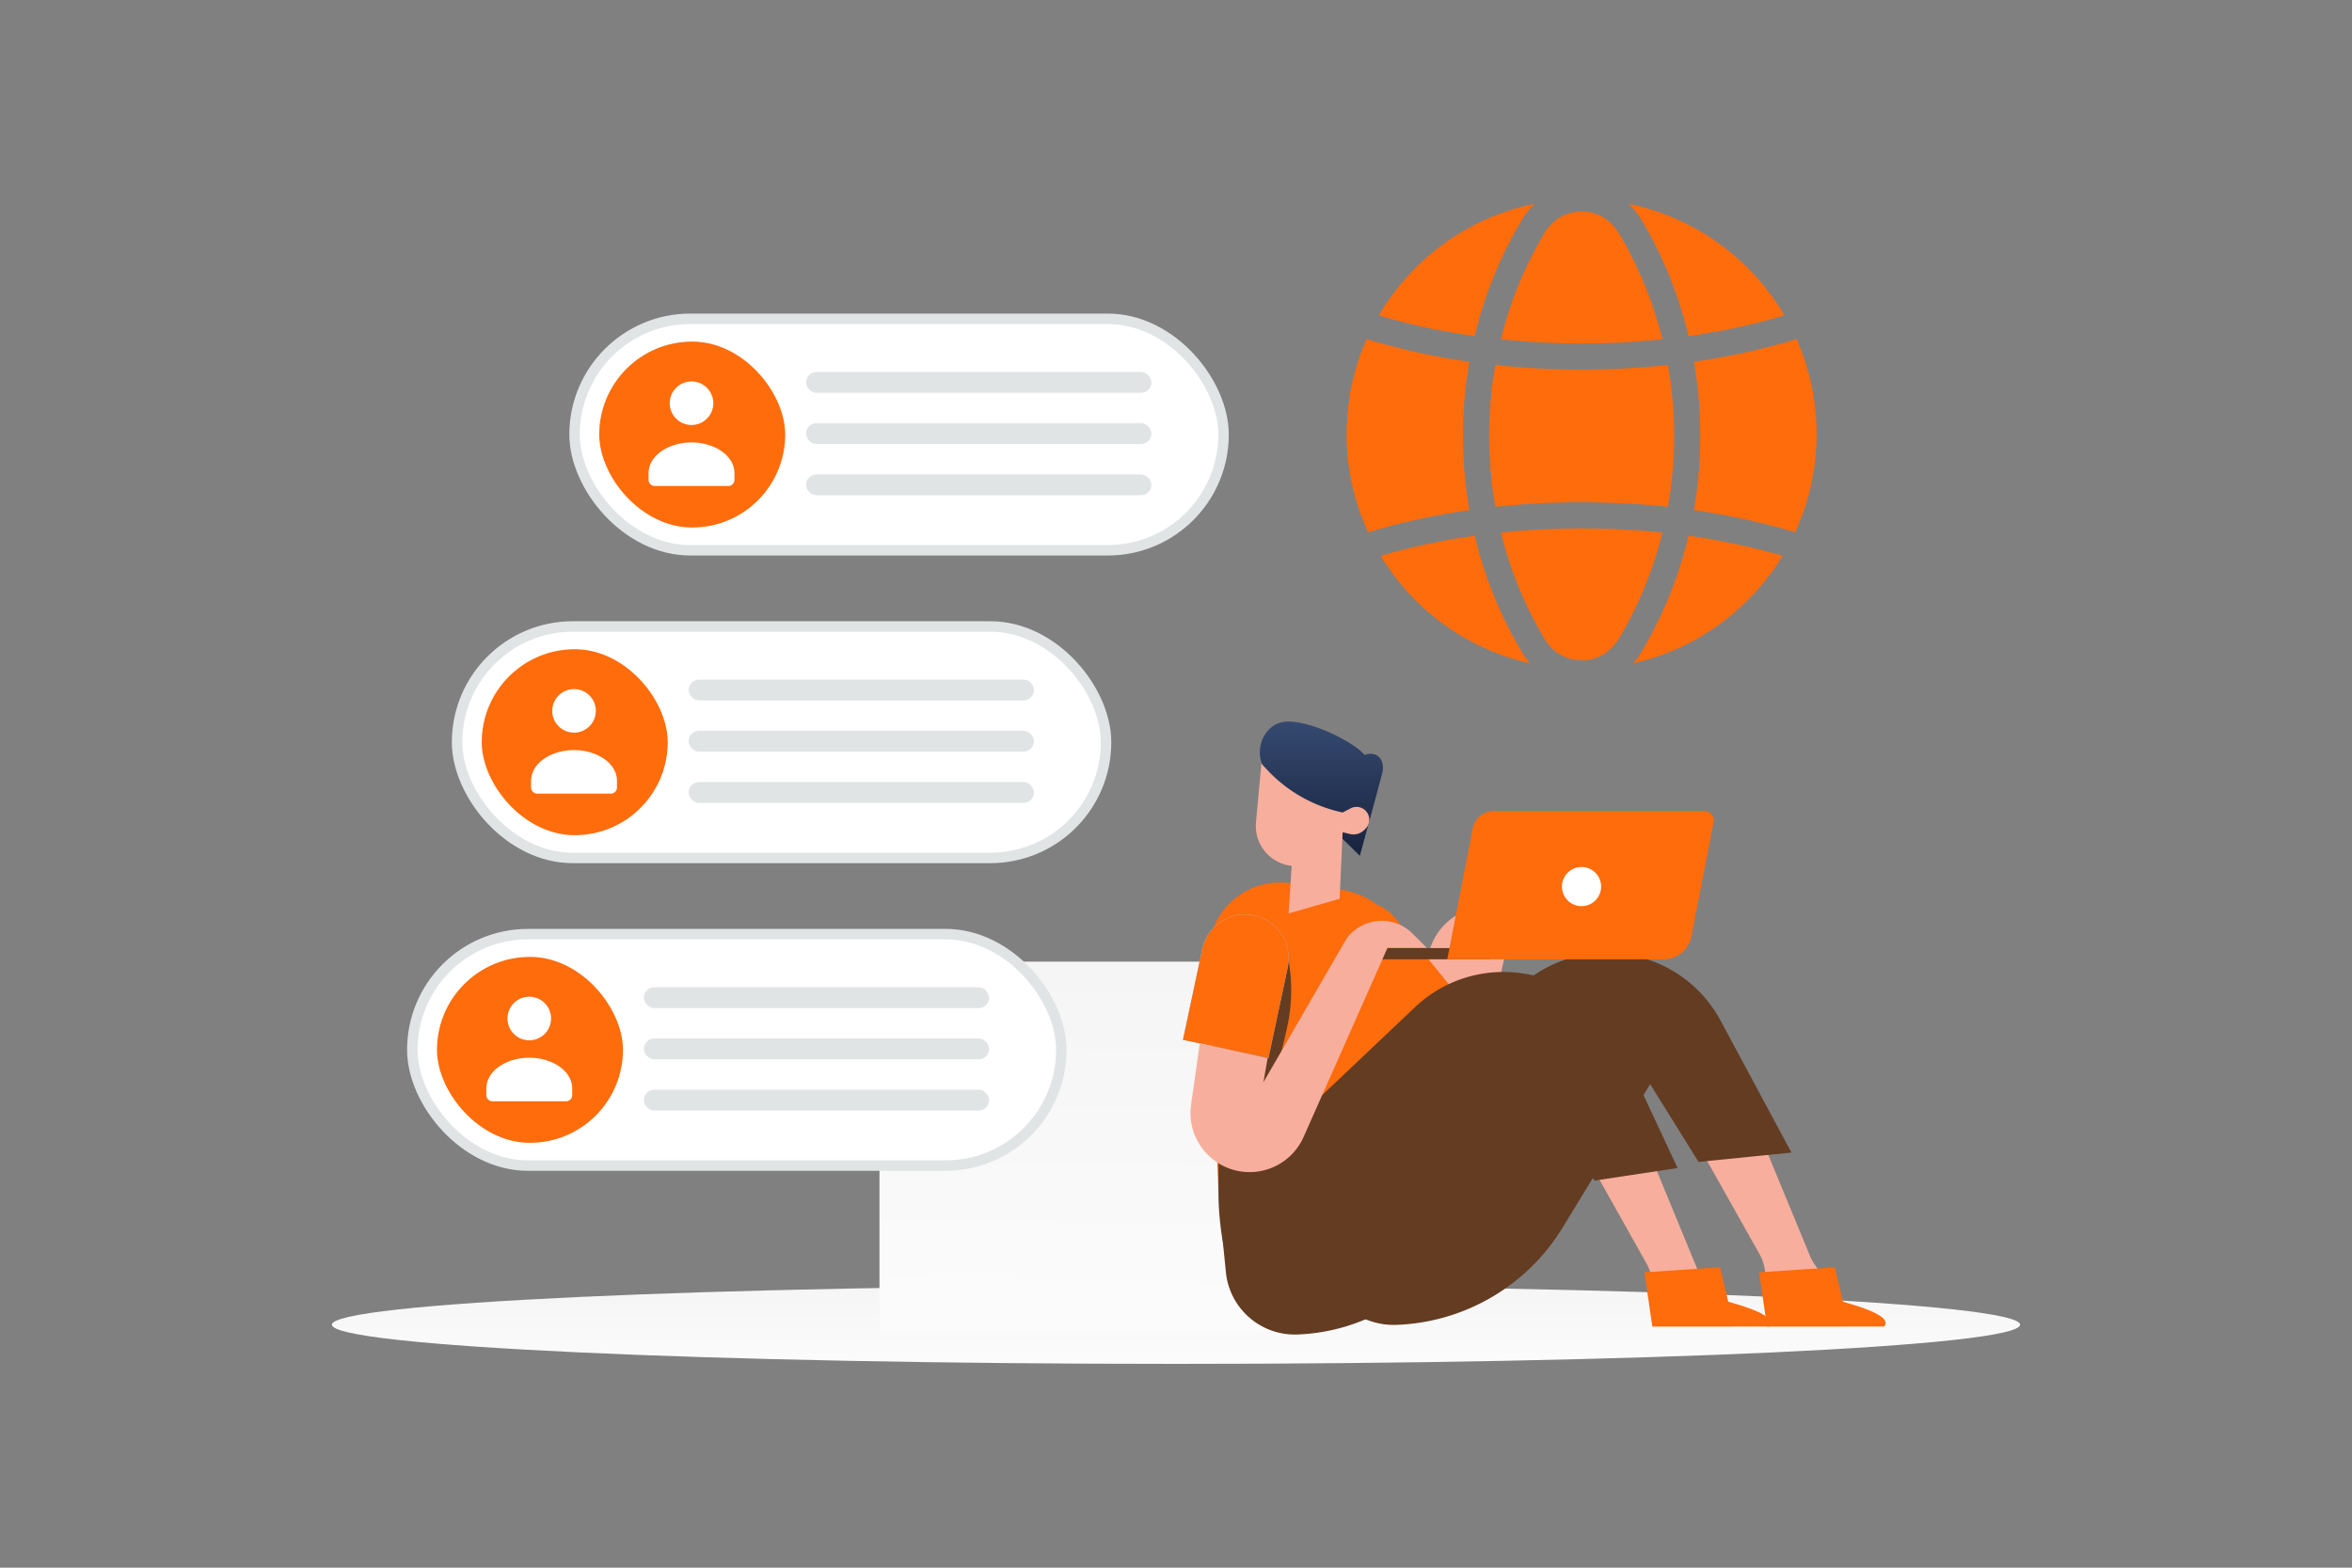 <svg width="900" height="600" viewBox="0 0 900 600" fill="none" xmlns="http://www.w3.org/2000/svg"><rect x="0" y="0" width="900" height="600" fill="#808080" stroke="none"/><path fill="transparent" d="M0 0h900v600H0z"/><path d="M450 522c178.388 0 323-6.716 323-15 0-8.284-144.612-15-323-15s-323 6.716-323 15c0 8.284 144.612 15 323 15z" fill="url(#a)"/><path fill-rule="evenodd" clip-rule="evenodd" d="M494.421 368.055H336.535v141.899h157.886V368.055z" fill="url(#b)"/><path fill-rule="evenodd" clip-rule="evenodd" d="m519.462 415.98 22.058-25.719 5.023-24.631c3.043-14.92 19.322-22.983 33.034-16.363l-7.936 35.035a85.498 85.498 0 0 1-20.393 38.921l-6.362 6.932-25.424-14.175z" fill="#F8AE9D"/><path fill-rule="evenodd" clip-rule="evenodd" d="M507.833 372.454c-5.823-7.188-4.714-17.737 2.476-23.558 7.188-5.819 17.731-4.711 23.552 2.475l22.304 27.535-26.034 21.075-22.298-27.527z" fill="#fe6c0c"/><path fill-rule="evenodd" clip-rule="evenodd" d="M466.233 455.345h85.017l-12.029-88.302a31.096 31.096 0 0 0-26.877-26.652l-19-2.426a27.436 27.436 0 0 0-30.886 28.378l3.775 89.002z" fill="#fe6c0c"/><path fill-rule="evenodd" clip-rule="evenodd" d="M520.344 327.542s7.213-26.23 8.541-31.531c1.329-5.301-2.067-8.828-6.683-7.065-5.03-5.808-24.709-15.114-32.766-12.249-8.057 2.865-10.795 15.631-1.531 21.667 9.264 6.036 32.439 29.178 32.439 29.178z" fill="url(#c)"/><path fill-rule="evenodd" clip-rule="evenodd" d="m482.678 292.275-2.069 22.41c-.772 8.367 5.312 15.805 13.666 16.708l-1.187 18.197 19.518-5.598 1.156-25.463 2.828.675a5.777 5.777 0 0 0 5.378-1.487l.527-.515a4.886 4.886 0 0 0-5.659-7.833l-3.074 1.591a55.196 55.196 0 0 1-28.857-16.301l-2.227-2.384z" fill="#F8AE9D"/><path fill-rule="evenodd" clip-rule="evenodd" d="m492.491 362.559 1.033 7.921a65.713 65.713 0 0 1-1.094 23.112l-21.374 93.679s-4.823-11.872-4.823-31.926c0-20.055 1.512-89.258 1.512-89.258l24.746-3.528z" fill="#633C22"/><path fill-rule="evenodd" clip-rule="evenodd" d="M460.046 363.23c1.919-9.039 10.804-14.809 19.842-12.885 9.031 1.922 14.795 10.799 12.878 19.83l-7.378 34.762-32.716-6.964 7.374-34.743z" fill="url(#d)"/><path fill-rule="evenodd" clip-rule="evenodd" d="M460.046 363.23c1.919-9.039 10.804-14.809 19.842-12.885 9.031 1.922 14.795 10.799 12.878 19.83l-7.378 34.762-32.716-6.964 7.374-34.743z" fill="#fe6c0c"/><path fill-rule="evenodd" clip-rule="evenodd" d="m619.099 383.586 54.125 96.299a18.177 18.177 0 0 1 2.296 10.043l2.728 8.813h27.678l-10.856-13.84a17.977 17.977 0 0 1-2.475-4.24l-40.082-97.075h-33.414z" fill="#F8AE9D"/><path fill-rule="evenodd" clip-rule="evenodd" d="m503.64 463.257 1.839 18.576c1.458 14.725 14.118 25.776 28.905 25.231a77.803 77.803 0 0 0 63.55-37.227l33.497-54.899 18.543 29.755 35.523-3.579-27.032-50.346c-15.468-28.807-54.121-34.97-77.779-12.4l-72.781 69.431-4.265 15.458z" fill="#633C22"/><path fill-rule="evenodd" clip-rule="evenodd" d="m577.346 389.627 52.712 93.988a17.774 17.774 0 0 1 2.237 9.805l2.658 8.601h26.956l-10.537-13.461a18.017 18.017 0 0 1-2.469-4.238l-39.015-94.695h-32.542z" fill="#F8AE9D"/><path fill-rule="evenodd" clip-rule="evenodd" d="m629.234 486.953 28.97-1.92 3.117 13.172c12.885 3.558 18.146 6.723 15.783 9.497l-44.84.017-3.03-20.766z" fill="#fe6c0c"/><path fill-rule="evenodd" clip-rule="evenodd" d="m673.121 486.953 28.97-1.92 3.118 13.172c12.884 3.558 18.145 6.723 15.782 9.497l-44.84.017-3.03-20.766z" fill="#fe6c0c"/><path fill-rule="evenodd" clip-rule="evenodd" d="m467.127 467.198 1.964 19.7c1.388 13.921 13.357 24.364 27.337 23.853a73.61 73.61 0 0 0 62.874-40.105l28.04-54.958 22.787 36.16 31.795-4.817-21.678-46.451c-14.288-30.616-54.37-38.237-78.898-15.002l-69.956 66.27-4.265 15.35z" fill="#633C22"/><path d="M569.853 362.866h-47.099a4.282 4.282 0 0 0-4.282 4.282h51.381v-4.282z" fill="#633C22"/><path fill-rule="evenodd" clip-rule="evenodd" d="M564.176 317.407a8.1 8.1 0 0 1 7.947-6.536h78.652a2.735 2.735 0 0 1 2.661 3.354l-11.666 49.932-85.28 2.19h-1.946l9.632-48.94z" fill="#633C22"/><path fill-rule="evenodd" clip-rule="evenodd" d="M563.571 316.967a8.1 8.1 0 0 1 7.95-6.551h80.667a3.6 3.6 0 0 1 3.533 4.288l-8.514 43.709a10.8 10.8 0 0 1-10.601 8.735h-82.81l9.775-50.181z" fill="#fe6c0c"/><path fill-rule="evenodd" clip-rule="evenodd" d="M605.177 346.81a7.493 7.493 0 1 0 0-14.987 7.493 7.493 0 0 0 0 14.987z" fill="#fff"/><path fill-rule="evenodd" clip-rule="evenodd" d="m545.958 362.751-5.465-5.449c-7.238-7.218-19.208-6.288-25.245 1.962l-31.805 54.948 1.63-9.275-25.972-5.655-3.337 23.526c-1.726 12.167 6.58 23.485 18.704 25.487a22.614 22.614 0 0 0 24.357-13.144l32.105-72.4h15.028z" fill="#F8AE9D"/><rect x="157.774" y="357.515" width="248.338" height="88.588" rx="44.294" fill="#fff" stroke="#E1E4E5" stroke-width="4"/><rect x="167.214" y="366.228" width="71.161" height="71.161" rx="35.581" fill="#fe6c0c"/><path fill-rule="evenodd" clip-rule="evenodd" d="M218.964 416.735v2.379c0 1.313-1.052 2.379-2.348 2.379h-28.174c-1.296 0-2.348-1.066-2.348-2.379v-2.417c0-7.2 8.119-11.877 16.435-11.877 8.316 0 16.435 4.68 16.435 11.877m-10.54-32.778a8.336 8.336 0 0 1 0 11.79 8.338 8.338 0 0 1-11.79 0 8.336 8.336 0 0 1 0-11.79 8.336 8.336 0 0 1 11.79 0z" fill="#fff"/><rect x="246.363" y="377.846" width="132.156" height="7.987" rx="3.994" fill="#E1E4E5"/><rect x="246.363" y="397.452" width="132.156" height="7.987" rx="3.994" fill="#E1E4E5"/><rect x="246.363" y="417.058" width="132.156" height="7.987" rx="3.994" fill="#E1E4E5"/><rect x="174.901" y="239.768" width="248.338" height="88.588" rx="44.294" fill="#fff" stroke="#E1E4E5" stroke-width="4"/><rect x="184.341" y="248.481" width="71.161" height="71.161" rx="35.581" fill="#fe6c0c"/><path fill-rule="evenodd" clip-rule="evenodd" d="M236.091 298.988v2.379c0 1.314-1.052 2.379-2.348 2.379h-28.174c-1.296 0-2.348-1.065-2.348-2.379v-2.417c0-7.199 8.119-11.877 16.435-11.877 8.316 0 16.435 4.68 16.435 11.877m-10.54-32.778a8.338 8.338 0 0 1 0 11.79 8.336 8.336 0 0 1-11.79 0 8.336 8.336 0 0 1 0-11.79 8.338 8.338 0 0 1 11.79 0z" fill="#fff"/><rect x="263.49" y="260.1" width="132.156" height="7.987" rx="3.994" fill="#E1E4E5"/><rect x="263.49" y="279.705" width="132.156" height="7.987" rx="3.994" fill="#E1E4E5"/><rect x="263.49" y="299.311" width="132.156" height="7.987" rx="3.994" fill="#E1E4E5"/><rect x="219.859" y="122.021" width="248.338" height="88.588" rx="44.294" fill="#fff" stroke="#E1E4E5" stroke-width="4"/><rect x="229.298" y="130.735" width="71.161" height="71.161" rx="35.581" fill="#fe6c0c"/><path fill-rule="evenodd" clip-rule="evenodd" d="M281.048 181.242v2.379c0 1.313-1.052 2.379-2.348 2.379h-28.174c-1.296 0-2.348-1.066-2.348-2.379v-2.418c0-7.199 8.119-11.876 16.435-11.876 8.316 0 16.435 4.679 16.435 11.876m-10.54-32.777a8.335 8.335 0 0 1 0 11.789 8.336 8.336 0 0 1-11.79 0 8.335 8.335 0 0 1 0-11.789 8.336 8.336 0 0 1 11.79 0z" fill="#fff"/><rect x="308.447" y="142.354" width="132.156" height="7.987" rx="3.994" fill="#E1E4E5"/><rect x="308.447" y="161.958" width="132.156" height="7.987" rx="3.994" fill="#E1E4E5"/><rect x="308.447" y="181.564" width="132.156" height="7.987" rx="3.994" fill="#E1E4E5"/><path fill-rule="evenodd" clip-rule="evenodd" d="M587.29 78a27.87 27.87 0 0 0-4.875 6.067c-8.35 13.94-14.387 29.002-18.11 44.562-12.729-1.788-25.085-4.427-36.712-7.918C540.309 99.027 561.853 83.145 587.29 78zm-64.266 51.773c12.412 3.834 25.627 6.723 39.25 8.668a164.945 164.945 0 0 0-.002 56.792c-13.442 1.919-26.486 4.759-38.752 8.518-5.279-11.446-8.225-24.19-8.225-37.621 0-12.948 2.737-25.255 7.663-36.377l.066.02zm5.287 82.978c12.499 20.572 33.021 35.731 57.223 41.134a28.273 28.273 0 0 1-3.119-4.263c-8.353-13.946-14.39-29.012-18.114-44.577-12.467 1.751-24.575 4.32-35.99 7.706zm45.985-8.928c3.508 14.198 9.074 27.932 16.698 40.661l.001.001c6.604 11.031 21.836 11.031 28.441 0v-.001c7.624-12.729 13.191-26.463 16.699-40.661-20.38-2.126-41.461-2.126-61.839 0zm71.833 1.222c-3.723 15.565-9.761 30.632-18.113 44.577a28.364 28.364 0 0 1-3.117 4.261c24.199-5.405 44.717-20.565 57.214-41.136-11.414-3.384-23.52-5.951-35.984-7.702zm40.774-1.298c-12.264-3.757-25.306-6.595-38.744-8.514a164.938 164.938 0 0 0-.003-56.795c13.616-1.944 26.823-4.833 39.228-8.665l.078-.025c4.927 11.123 7.664 23.433 7.664 36.382 0 13.43-2.944 26.172-8.223 37.617zm-48.679-9.758c-21.748-2.347-44.271-2.347-66.017 0a154.89 154.89 0 0 1 .003-54.305c21.746 2.346 44.267 2.346 66.011-.001a154.944 154.944 0 0 1 .003 54.306zM574.3 129.85c20.377 2.125 41.455 2.124 61.831-.001-3.509-14.192-9.073-27.92-16.694-40.643l-.001-.002c-6.615-11.034-21.838-11.03-28.441 0h-.001c-7.621 12.724-13.186 26.454-16.694 40.646zm71.825-1.223c12.727-1.789 25.079-4.428 36.702-7.919-12.715-21.681-34.256-37.561-59.689-42.707a27.874 27.874 0 0 1 4.876 6.063l.001.002c8.35 13.94 14.387 29.001 18.11 44.561z" fill="#fe6c0c"/><defs><linearGradient id="a" x1="463.774" y1="538.82" x2="463.731" y2="459.354" gradientUnits="userSpaceOnUse"><stop stop-color="#fff"/><stop offset="1" stop-color="#EEE"/></linearGradient><linearGradient id="b" x1="412.112" y1="589.511" x2="416.044" y2="213.682" gradientUnits="userSpaceOnUse"><stop stop-color="#fff"/><stop offset="1" stop-color="#EEE"/></linearGradient><linearGradient id="c" x1="529.176" y1="276.162" x2="529.176" y2="327.542" gradientUnits="userSpaceOnUse"><stop stop-color="#354970"/><stop offset="1" stop-color="#18233D"/></linearGradient><linearGradient id="d" x1="463.524" y1="346.867" x2="452.66" y2="397.98" gradientUnits="userSpaceOnUse"><stop stop-color="#98D8FF"/><stop offset="1" stop-color="#5FB0FF"/></linearGradient></defs></svg>